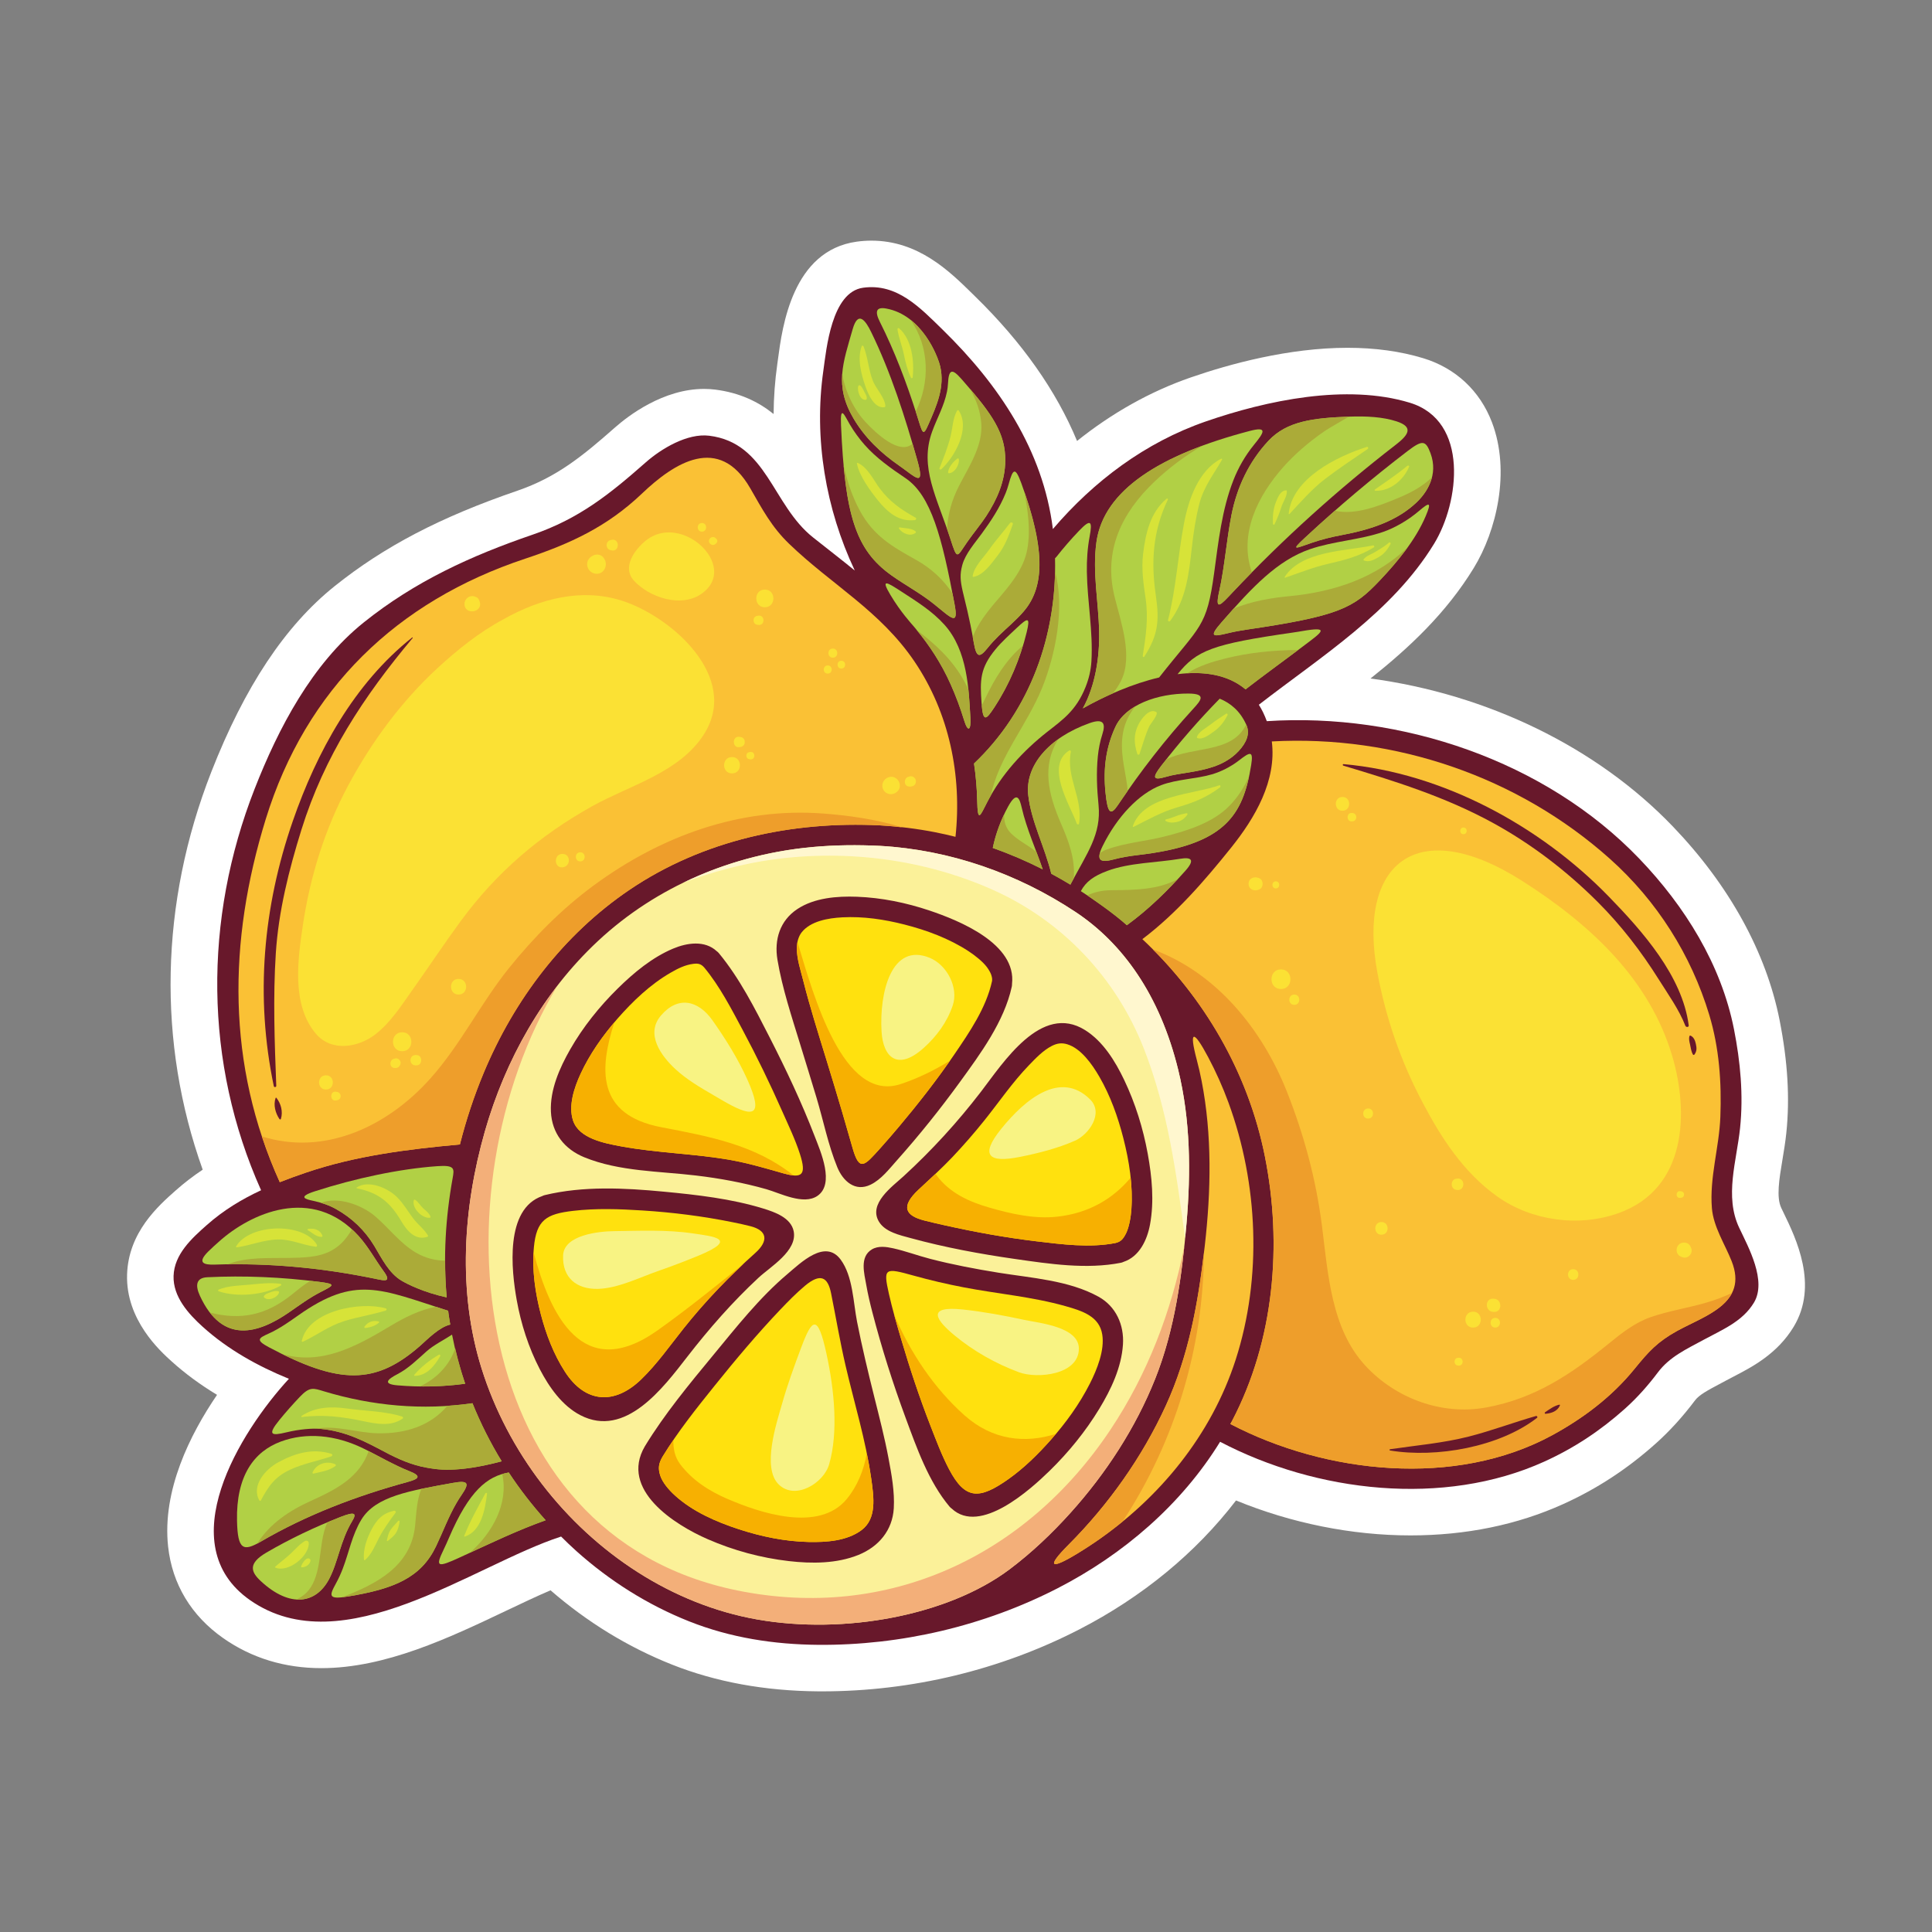 <svg id="Fruit" height="512" viewBox="0 0 992.13 992.13" width="512" xmlns="http://www.w3.org/2000/svg"><rect x="0" y="0" width="992.13" height="992.13" fill="#808080" stroke="none"/><g><path d="m88.171 699.135c6.885 6.213 14.666 11.943 23.284 17.154-13.818 20.271-28.265 49.084-25.126 77.912 2.101 19.301 11.924 35.586 28.408 47.102 14.564 10.172 31.48 15.328 50.279 15.33h.008c32.928 0 65.797-15.635 94.795-29.428 8.031-3.82 15.793-7.512 22.899-10.545 18.86 16.375 39.833 29.205 62.388 38.156 22.42 8.898 47.633 13.518 74.938 13.727l2.177.008c45.88 0 91.473-10.969 131.849-31.725 32.494-16.705 60.033-39.396 80.667-66.303 28.353 11.65 59.475 17.945 89.565 17.945 28.449 0 54.847-5.414 78.459-16.094 17.447-7.889 33.084-18.145 47.803-31.35 6.971-6.256 13.664-13.633 19.895-21.926 2.105-2.803 6.594-5.191 12.274-8.213l3.351-1.795c1.4-.76 2.818-1.492 4.23-2.227 9.441-4.902 22.372-11.613 30.789-25.543 12.871-21.289 1.164-45.434-5.126-58.408l-1.259-2.613c-2.602-5.492-1.053-14.781.588-24.617.743-4.463 1.512-9.074 2.016-13.896 1.854-17.752.73-36.662-3.435-57.803-6.876-34.886-25.823-69.301-54.788-99.52-39.126-40.816-95.354-67.978-155.316-76.033 19.975-15.9 38.915-33.634 53.07-56.813 11.58-18.961 18.949-49.424 9.311-74.735-6.166-16.196-18.695-27.89-35.279-32.927-11.688-3.553-24.762-5.353-38.859-5.353-30.278 0-60.602 8.31-80.707 15.281-20.598 7.14-40.274 18.184-58.225 32.565-10.664-25.745-28.115-50.541-52.191-74.083l-1.699-1.668c-11.654-11.445-27.615-27.121-51.707-27.121-2.479 0-5.006.173-7.502.517-33.074 4.537-38.27 43.667-40.489 60.375l-.352 2.588c-1.197 8.407-1.823 16.947-1.888 25.547-7.637-6.169-17.324-10.965-30.137-12.549-1.818-.225-3.69-.34-5.564-.34-21.02 0-38.996 13.848-45.744 19.8-16.631 14.658-29.959 25.566-50.115 32.475-39.512 13.541-68.46 28.657-93.861 49.017-25.475 20.421-46.193 51.629-63.338 95.412-26.354 67.293-27.762 139.003-4.414 204.236-4.887 3.254-9.439 6.756-13.711 10.533-9.146 8.086-24.453 21.621-25.121 43.326-.723 23.305 17.066 39.352 22.91 44.622z" fill="#fff"/><g><path d="m893.134 630.525c-7.66-16.17-1.332-34.297.435-51.217 1.769-16.949.167-34.055-3.114-50.707-6.584-33.409-25.311-63.316-48.598-87.609-48.309-50.397-122.428-75.157-191.324-70.656-1.148-3.146-2.512-5.953-4.084-8.428 32.066-24.875 68.466-47.437 90.023-82.736 12.941-21.195 18.135-63.05-12.529-72.365-32.473-9.865-73.523-1.202-104.802 9.643-30.978 10.739-57.372 30.54-78.462 55.233-5.039-40.483-27.787-74.188-56.474-102.239-11.758-11.496-23.54-24.081-40.966-21.688-16.27 2.231-18.856 31.53-20.442 42.671-4.949 34.728 1.196 70.825 16.144 102.539-7.004-5.698-14.227-11.274-21.453-17.013-21.033-16.703-23.549-48.519-53.289-52.195-11.301-1.396-24.697 6.718-32.588 13.674-18.574 16.372-34.228 28.948-58.164 37.153-31.628 10.838-60.357 23.972-86.666 45.06-26.596 21.318-43.848 54.356-56.037 85.484-26.24 67.007-25.981 140.66 3.324 206.095-9.904 4.611-19.208 10.197-27.867 17.857-7.758 6.857-16.728 15.021-17.071 26.172-.329 10.65 7.653 19.488 15.04 26.15 12.789 11.539 28.186 20.135 44.189 26.643-25.3 27.475-60.836 85.115-19.945 113.676 47.676 33.299 114.724-18.047 159.551-32.609.058-.018.104-.049.158-.068 2.567 2.559 5.178 5.07 7.877 7.486 17.076 15.289 36.603 27.627 57.916 36.088 21.197 8.412 43.582 11.867 66.311 12.043 42.436.322 85.17-9.668 122.924-29.076 33.648-17.301 63.489-42.893 83.395-75.199 49.512 25.975 114.781 33.561 166.376 10.227 15.448-6.984 29.093-16.061 41.694-27.365 6.145-5.512 11.795-11.896 16.748-18.492 6.033-8.031 14.657-11.947 23.323-16.65 9.731-5.285 20.11-9.428 25.979-19.139 6.751-11.171-2.774-28.396-7.532-38.443z" fill="#68182b"/><path d="m584.563 439.065c-4.463.519-8.763 1.22-12.813 2.31-6.777 1.827-9.166.502-5.531-6.899 7.411-15.071 18.73-27.012 30.068-31.284 8.211-3.094 17.589-3.087 26.045-5.546 4.383-1.275 9.545-3.756 13.889-7.127 5.834-4.529 7.5-5.198 6.279 2.417-4.168 25.979-13.529 40.984-57.937 46.129z" fill="#b1d045"/><path d="m555.036 457.627c2.59-4.883 6.668-7.818 13.598-10.398 11.408-4.248 25.23-4.19 37.386-6.218 5.887-.977 7.731.481 2.728 6.122-9.133 10.285-18.982 19.914-30.085 27.989-6.955-6.244-17.963-13.854-23.627-17.495z" fill="#b1d045"/><path d="m462.887 303.773c7.907 5.151 15.759 9.982 22.131 17.069 11.985 13.325 12.461 33.538 13.298 47.719.393 6.611-1.289 7.666-3.237 1.288-1.884-6.17-4.163-12.313-6.892-18.434-5.002-11.223-11.439-20.878-18.818-29.587-1.179-1.39-6.852-7.485-12.105-16.305-5.101-8.558-1.978-6.698 5.623-1.75z" fill="#b1d045"/><path d="m504.038 360.829c-.807-11.529-.809-17.735 7.203-27.421 3.275-3.958 7.109-7.372 10.834-10.894 5.817-5.498 7.097-5.823 5.152 2.172-3.303 13.561-8.781 26.596-16.576 38.526-4.379 6.705-5.89 7.902-6.613-2.383z" fill="#b1d045"/><path d="m524.696 414.83c2.445 10.735 7.6 22.098 10.764 31.595-8.287-4.192-16.846-7.876-25.646-10.976 1.56-7.543 4.226-14.594 7.801-21.135 4.597-8.409 5.999-4.228 7.081.516z" fill="#b1d045"/><path d="m539.858 448.681c-3.287-13.621-10.357-26.888-11.845-40.434-1.649-15.057 10.501-29.412 31.481-36.899 7.279-2.598 8.357.22 6.615 5.618-1.207 3.74-1.96 7.635-2.336 11.377-.846 8.421-.474 16.661.355 25.066 1.48 15.008-5.766 24.478-14.465 40.877-3.223-1.943-6.483-3.828-9.805-5.605z" fill="#b1d045"/><path d="m734.579 232.685c4.252 11.336-2.039 20.403-7.021 25.191-9.811 9.415-23.286 14.049-38.594 16.906-5.404 1.01-10.466 2.285-15.234 3.927-8.652 2.98-11.064 4.373-3.667-2.51 16.986-15.812 34.704-30.759 52.79-44.592 7.701-5.889 9.298-5.391 11.726 1.078z" fill="#b1d045"/><path d="m672.736 282.009c12.198-4.175 25.362-4.669 37.614-8.89 5.625-1.938 12.51-5.749 18.335-10.729 5.503-4.71 6.511-4.601 3.511 2.514-5.325 12.638-15.016 24.075-23.762 33.302-13.363 14.102-20.715 18.148-68.712 25.193-2.771.407-5.989.998-9.38 1.822-7.709 1.87-9.57 1.837-2.98-5.721 15.709-18.018 28.666-31.775 45.374-37.491z" fill="#b1d045"/><path d="m640.009 372.169c2.014 4.493.25 9.028-3.99 13.58-1.92 2.061-4.246 3.908-7.305 5.576-7.234 3.943-16.301 4.98-24.305 6.319-1.963.327-3.926.775-5.865 1.341-6.598 1.929-6.908.335-2.141-5.821 9.301-12.007 19.273-23.497 29.945-34.376 5.716 2.325 10.571 6.486 13.661 13.381z" fill="#b1d045"/><path d="m604.718 346.2c9.807-12.156 17.484-15.4 59.098-21.351 1.524-.218 3.084-.463 4.668-.741 14.764-2.583 10.412.44 1.925 6.845-10.261 7.749-20.708 15.261-30.792 23.053-9.138-7.673-21.587-9.48-34.899-7.806z" fill="#b1d045"/><path d="m612.622 364.13c-14.102 15.419-26.928 31.924-38.535 49.272-3.75 5.603-5.283 4.394-6.372-6.227-1.32-12.854.333-23.589 5.034-33.841 5.232-11.418 21.68-17.241 37.487-17.178 9.54.039 6.509 3.469 2.386 7.974z" fill="#b1d045"/><path d="m693.108 213.944c8.627-.304 16.99.136 24.029 2.425 9.09 2.96 6.004 7.104-.407 12.052-29.403 22.711-57.78 48.25-83.606 75.617-6.145 6.513-9.458 10.482-7.019-.45 2.829-12.686 3.724-26.212 6.284-39.134 2.842-14.341 9.006-27.436 19.027-38.134 9.439-10.08 23.059-11.713 41.692-12.376z" fill="#b1d045"/><path d="m643.89 228.5c-4.373 5.381-7.945 11.523-10.548 18.202-5.896 15.141-7.66 31.479-9.843 47.48-3.85 28.258-6.967 26.631-28.26 53.723-13.636 3.182-27.524 9.283-39.191 15.884 6.512-11.84 8.662-26.531 8.387-39.498-.328-15.406-3.541-30.511-1.387-45.938 3.713-26.588 32.535-44.924 78.672-57.037 9.609-2.524 7.287.889 2.17 7.184z" fill="#b1d045"/><path d="m559.558 275.513c-1.109 5.914-1.521 12.052-1.426 18.156.236 15.384 3.242 30.499 2.34 45.934-.275 4.718-1.371 9.096-3.02 13.228-4.777 11.99-11.607 16.676-19.639 22.979-12.531 9.836-23.531 21.927-30.768 35.943-3.779 7.314-4.967 11.171-5.246-.884-.15-6.327-.691-12.587-1.621-18.789 28.956-27.475 42.575-66.044 41.604-105.385.254-.22.502-.467.737-.766 3.71-4.71 7.577-9.149 11.581-13.343 6.146-6.44 6.93-4.916 5.458 2.927z" fill="#b1d045"/><path d="m525.669 314.004c-3.834 4.486-8.574 8.35-12.695 12.387-1.896 1.857-3.904 4.003-5.797 6.35-4.07 5.043-5.736 5.288-7.125-2.765-4.641-26.895-8.557-30.077-5.883-39.852 1.596-5.807 6.448-11.253 9.947-16.057 4.836-6.631 9.246-13.255 12.332-20.888.582-1.44 1.088-2.956 1.516-4.529 2.229-8.187 3.426-8.845 6.459-.625 13.443 36.506 11.123 54.444 1.246 65.979z" fill="#b1d045"/><path d="m516.229 236.501c-.074 10.599-4.133 19.86-9.812 28.559-2.646 4.052-6.362 8.47-9.635 13.161-5.519 7.902-5.083 9.774-8.714-1.448-6.988-21.61-16.02-36.748-9.418-55.063 2.549-7.065 6.152-13.16 7.647-20.604.278-1.38.448-2.785.521-4.204.375-7.438 2.188-7.584 6.545-2.672.455.512.907 1.024 1.359 1.537 15.211 17.301 21.602 26.942 21.507 40.734z" fill="#b1d045"/><path d="m482.814 188.152c2.458 10.593-1.831 20.163-5.961 29.62-3.001 6.882-3.007 4.791-6.216-5.231-5.209-16.271-11.258-32.282-18.809-47.265-2.67-5.303-1.955-7.793 3.293-6.829 18.11 3.323 26.368 23.999 27.693 29.705z" fill="#b1d045"/><path d="m437.864 169.051c2.81-9.865 6.676-4.338 9.488 1.424 10.148 20.79 17.373 43.49 23.729 65.973 4.104 14.507-1.102 8.38-9.392 2.633-9.402-6.521-17.583-14.321-23.407-24.225-9.945-16.906-5.326-28.586-.418-45.805z" fill="#b1d045"/><path d="m436.381 217.927c2.246 3.797 4.834 7.347 7.644 10.534 5.949 6.751 13.547 12.08 20.961 17.075 13.178 8.868 18.773 30.418 25.203 64.754 2.139 11.4-1.459 7.264-10.619-.115-6.805-5.483-14.63-9.632-21.749-14.685-18.55-13.168-23.92-31.09-25.938-77.187-.476-10.881 1.837-4.879 4.498-.376z" fill="#b1d045"/><path d="m136.462 420.649c20.646-66.867 67.399-111.908 133.236-133.749 23.266-7.72 42.107-16.427 59.977-33.457 16.531-15.756 39.53-30.671 55.613-2.682 6.184 10.76 10.962 19.856 19.996 28.546 21.951 21.121 46.631 34.3 64.277 60.322 17.951 26.473 24.48 58.67 21.106 90.098-3.482-.866-6.983-1.678-10.521-2.366-9.291-1.806-18.71-2.976-28.159-3.511-45.206-2.271-90.983 7.51-128.783 33.133-33.912 22.984-59.171 56.419-74.849 94.046-4.892 11.738-8.995 24.053-12.179 36.674-26.855 2.459-53.662 5.793-79.294 14.539-4.515 1.541-8.915 3.131-13.212 4.832-27.298-60.281-26.628-123.536-7.208-186.425z" fill="#fac135"/><path d="m138.069 684.777c5.609-2.521 10.949-6.379 15.131-9.326 29.316-20.668 42.026-13.551 76.955-2.328.049.396.082.797.134 1.195.261 1.967.599 3.92.924 5.875-5.665 1.305-11.821 7.697-15.325 10.787-23.191 20.453-41.859 19.988-77.857.838-6.946-3.695-5.247-4.668.038-7.041z" fill="#b1d045"/><path d="m206.241 657.682c-6.555-3.861-10.209-11.516-13.995-17.797-4.89-8.115-11.505-14.426-19.749-19.041-3.365-1.883-7.402-3.307-11.76-4.211-3.801-.795-8.172-1.926.961-4.875 20.563-6.648 43.517-11.541 62.867-12.902 9.041-.639 8.778 1.203 7.877 6.186-3.661 20.287-4.875 41.033-3.046 61.207-12.208-2.669-20.433-6.964-23.155-8.567z" fill="#b1d045"/><path d="m204.17 705.617c5.501-2.848 10.2-7.514 14.777-11.578 3.933-3.49 8.863-5.824 13.19-8.678 1.666 8.553 3.924 16.975 6.739 25.213-11.386 1.584-23.075 1.834-34.746.834-7.824-.67-5.113-3.125.04-5.791z" fill="#b1d045"/><path d="m112.415 637.629c15.889-14.328 47.872-29.393 71.811-2.828 4.984 5.531 8.543 12.211 12.734 17.934 4.188 5.713.725 4.996-3.525 4.105-27.33-5.729-55.472-8.432-83.146-7.434-5.89.213-9.075-1.02-3.37-6.705 1.848-1.846 3.796-3.541 5.496-5.072z" fill="#b1d045"/><path d="m106.456 655.893c19.055-.924 38.309-.072 57.392 2.365 9.202 1.174 7.493 1.811.679 5.303-5.676 2.908-10.875 6.779-16.104 10.383-15.647 10.779-34.082 16.748-45.751-8.492-2.546-5.514-1.909-9.278 3.784-9.559z" fill="#b1d045"/><path d="m166.425 714.496c24.648 7.445 50.674 9.861 76.199 6.092 4.172 10.33 9.197 20.316 15.016 29.83-23.714 6.295-33.824 4.084-38.588 3.254-7.549-1.309-14.614-4.426-21.332-7.998-10.849-5.771-20.461-10.732-32.928-11.891-4.365-.406-11.003.143-17.741 1.766-7.777 1.873-9.854 1.396-3.603-6.303 3.352-4.127 6.873-8.066 10.396-11.801 5.221-5.529 7.036-4.625 12.581-2.949z" fill="#b1d045"/><path d="m144.241 740.264c13.016-4.818 27.916-3.455 42.209 3.473 7.438 3.605 15.504 8.475 23.881 11.787 6.73 2.666 4.249 4.066-1.134 5.539-26.234 7.174-51.747 16.869-75.19 30.539-9.089 5.299-11.963 4.357-12.293-10.621-.511-23.079 8.719-35.604 22.527-40.717z" fill="#b1d045"/><path d="m136.788 797.299c12.186-7.125 24.933-13.15 38.052-18.289 7.399-2.902 8.491-1.992 6.019 2.111-6.115 10.154-7.207 20.979-11.896 29.83-6.672 12.584-20.008 14.932-35.035.992-5.056-4.687-6.74-9.029 2.86-14.644z" fill="#b1d045"/><path d="m172.433 813.293c1.465-2.648 2.643-5.314 3.512-7.568 3.313-8.578 4.771-17.369 9.621-25.359 7.313-12.037 24.781-14.832 47.035-18.857 8.021-1.453 8.59.133 4.391 6.244-.963 1.404-1.846 2.811-2.64 4.18-4.089 7.053-6.928 14.807-10.444 22.146-7.678 16.004-21.293 21.848-45.322 25.77-9.911 1.612-9.659-.216-6.153-6.556z" fill="#b1d045"/><path d="m227.809 795.781c.973-2.014 1.874-4.037 2.722-6.02 10.377-24.266 19.703-31.699 30.729-33.594 5.684 8.639 12.043 16.826 18.948 24.52-14.688 5.219-29.161 12.213-43.741 18.941-12.075 5.575-12.984 5.101-8.658-3.847z" fill="#b1d045"/><path d="m561.917 792.234c-2.725 1.848-5.49 3.627-8.299 5.342-14.361 8.783-16.441 7.25-4.907-4.318 20.544-20.605 37.839-44.971 49.972-71.441 11.985-26.145 16.771-53.711 20-82.111 3.193-28.09 3.809-56.697-1.613-84.561-.718-3.691-1.557-7.342-2.514-10.947-4.063-15.33-1.729-15.668 5.91-1.248 3.974 7.506 7.463 15.291 10.408 23.324 15.227 41.537 17.307 89.652 3.689 131.918-12.479 38.74-39.166 71.343-72.646 94.042z" fill="#fac135"/><path d="m861.284 683.439c-10.2 5.639-14.639 10.564-22.021 19.643-11.527 14.182-26.225 25.254-42.184 33.941-49.55 26.979-116.234 19.873-165.266-5.76.273-.51.57-1.004.84-1.516 21.654-41.309 25.961-90.469 16.91-135.863-8.638-43.324-31.416-82.059-62.934-111.611 17.463-13.227 31.764-29.772 45.476-46.843 12.438-15.484 23.538-34.52 20.999-54.688 63.202-3.445 126.496 18.077 173.773 60.421 24.018 21.514 41.566 49.188 50.869 79.995 5.133 17 6.378 34.775 5.699 52.426-.602 15.639-5.635 31.16-4.34 46.859.787 9.568 6.693 18.494 10.139 27.184 8.619 21.728-13.729 27.945-27.96 35.812z" fill="#fac135"/><path d="m442.377 785.785c-7.495 5.584-18.14 6.262-27.22 6.055-12.111-.273-24.141-2.76-35.635-6.504-11.656-3.799-23.821-9.076-32.982-17.432-3.229-2.941-6.381-6.693-7.496-10.176-1.181-3.688-.84-6.211 1.184-9.674 7.822-12.832 17.318-24.727 26.719-36.42 10.764-13.389 21.852-26.588 33.688-39.047 4.21-4.434 8.242-8.518 12.631-12.221 8.156-6.873 11.858-4.463 13.512 3.756 2.483 12.336 4.555 24.711 7.401 36.979 4.466 19.244 10.378 38.342 13.181 57.934 1.424 9.957 2.967 20.83-4.983 26.75z" fill="#ffe10e"/><path d="m290.165 704.498c-5.854-9.047-9.738-19.254-12.451-29.641-2.9-11.107-4.619-22.842-3.551-34.332 1.317-14.15 6.484-17.111 20.064-18.713 11.827-1.395 23.979-.955 35.741-.203 15.507.984 31.005 2.936 46.236 6.029 3.096.631 6.214 1.275 9.284 2.076 8.41 2.18 9.439 7.42 2.273 13.811-13.275 11.836-25.551 24.65-36.637 38.561-7.094 8.904-13.67 18.352-21.887 26.289-13.628 13.166-28.629 12.258-39.072-3.877z" fill="#ffe10e"/><path d="m298.185 551.357c4.771-10.289 11.429-19.723 18.885-28.227 7.887-8.992 16.834-17.557 27.236-23.588 3.637-2.107 7.483-4.058 11.719-4.586 2.467-.311 3.951-.015 5.652 1.921 7.95 9.615 13.904 21.181 19.748 32.134 7.243 13.568 13.976 27.426 20.195 41.496 3.121 7.059 6.719 14.482 9.156 22.059 3.525 10.971 1.108 12.691-8.518 9.969-8.987-2.543-17.855-5.207-27.143-6.85-18.524-3.281-37.455-3.574-55.939-6.959-8.961-1.641-21.844-4.102-24.895-13.277-2.52-7.586.551-16.859 3.904-24.092z" fill="#ffe10e"/><path d="m528.31 547.104c3.469-3.596 7.314-7.68 11.812-9.984 2.776-1.422 5.177-1.703 7.958-.852 6.971 2.129 12.6 9.994 16.46 16.65 5.685 9.811 9.53 20.625 12.333 31.582 3.021 11.814 4.962 24.189 4.133 36.414-.275 4.061-1.172 9.18-2.672 12.271-1.623 3.346-2.99 4.539-5.518 5.123-13.164 2.6-27.594.688-40.768-.893-15.697-1.883-31.313-4.719-46.742-8.152-3.52-.783-7.041-1.592-10.54-2.479-9.821-2.484-12.493-7.084-3.034-15.914 5.85-5.465 11.795-10.822 17.322-16.648 5.744-6.059 11.223-12.361 16.445-18.873 7.557-9.427 14.402-19.533 22.811-28.245z" fill="#ffe10e"/><path d="m559.634 710.598c-5.334 10.482-12.305 20.125-20.109 28.9-6.469 7.271-13.578 14.309-21.573 19.986-14.868 10.537-22.228 10.922-30.587-5.008-3.75-7.146-6.654-14.92-9.457-22.094-5.783-14.797-10.77-29.918-15.268-45.154-2.221-7.52-4.437-15.092-6.152-22.76-3.005-13.418-2.223-13.563 12.789-9.381 8.447 2.35 16.992 4.338 25.612 5.996 17.345 3.332 35.198 4.822 52.228 9.641 8.948 2.529 17.462 5.313 18.926 14.637 1.259 8.008-2.62 17.789-6.409 25.237z" fill="#ffe10e"/><path d="m605.069 549.504c-9.51-38.949-28.904-65.363-52.738-81.165-29.732-19.716-64.457-31.924-100.344-33.956-11.546-.58-23.109-.467-34.625.578-40.958 3.721-80.127 20.119-110.289 48.266-28.209 26.325-47.571 60.938-58.105 97.872-11.214 39.32-13.995 82.275-1.664 121.635 13.379 42.705 42.508 80.58 80.228 104.633 18.665 11.904 39.403 20.385 61.233 24.25 44.953 7.953 98.166-2.096 129.59-25.668 11.465-8.602 21.945-18.598 31.398-29.1 18.127-20.135 33.395-43.543 43.451-68.756 10.112-25.354 13.788-52.998 16.115-80.045 2.252-26.183 2.012-52.896-4.25-78.544zm-195.581-82.699c8.744-5.77 20.366-6.679 30.54-6.304 12.685.465 25.398 3.075 37.409 7.125 15.347 5.177 44.663 17.093 42.254 37.708.011.438-.019.895-.124 1.375-3.904 17.891-16.063 34.381-26.614 48.91-10.146 13.971-20.997 27.506-32.491 40.391-3.945 4.42-7.948 9.695-13.381 12.34-7.941 3.867-14.181-1.809-17.117-8.963-4.658-11.348-7.137-23.953-10.67-35.711-2.736-9.098-5.55-18.172-8.337-27.256-4.375-14.264-9.231-28.793-11.712-43.537-1.74-10.342 1.242-20.137 10.243-26.078zm-116.678 72.08c6.552-11.467 15.016-22.01 24.414-31.26 8.257-8.127 17.659-15.958 28.428-20.487 7.168-3.013 16.27-4.367 22.379 1.302.379.263.747.574 1.092.992 10.719 12.961 18.553 28.498 26.163 43.396 8.421 16.484 16.378 33.32 23.048 50.598 3.012 7.797 10.523 24.621 1.35 30.748-7.184 4.797-19.086-1.482-26.109-3.482-11.811-3.359-23.914-5.58-36.102-7.031-18.98-2.266-39.423-2.037-57.371-9.35-10.183-4.148-16.662-12.283-17.193-23.426-.534-11.205 4.471-22.494 9.901-32zm5.211 187.84c-9.398-4.883-16.059-14.441-20.818-23.605-5.764-11.092-9.66-23.248-11.861-35.535-2.73-15.27-6.17-46.707 13.137-53.385.379-.195.789-.363 1.261-.477 19.757-4.775 40.954-3.691 61.015-1.785 17.045 1.617 34.828 3.625 51.258 8.689 5.916 1.826 14.187 4.734 15.563 11.639 2.006 10.072-11.947 18.203-18.052 23.881-13.403 12.467-25.341 26.098-36.55 40.541-12.389 15.962-31.799 42.07-54.953 30.037zm160.959 47.836c-.669 11.346-7.804 19.729-18.113 23.912-11.155 4.525-23.974 4.547-35.761 3.188-14.351-1.656-28.33-5.445-41.574-11.205-17.098-7.434-45.434-25.398-32.398-47.715 10.123-16.611 22.779-31.895 35.139-46.863 11.771-14.26 23.749-29.486 37.928-41.477 6.98-5.902 19.543-18.381 27.521-7.535 6.295 8.555 6.434 21.9 8.4 31.889 2.549 12.941 5.637 25.762 8.831 38.557 2.608 10.441 5.315 20.873 7.304 31.455 1.568 8.331 3.225 17.28 2.723 25.794zm117.687-84.131c-.764 11.799-6.117 23.088-12.169 33.047-7.039 11.588-15.759 22.316-25.455 31.781-9.756 9.529-35.71 33.141-50.309 19.445-.378-.262-.753-.57-1.101-.986-10.834-12.908-16.854-30.16-22.622-45.748-6.542-17.678-12.257-35.727-17.001-53.971-1.22-4.693-2.334-9.393-3.168-14.17-1.023-5.881-3.5-14.381 2.872-18.221 3.256-1.961 7.38-1.369 10.882-.594 6.438 1.426 12.721 3.797 19.115 5.449 11.506 2.971 23.177 5.178 34.904 7.078 16.816 2.723 36.301 3.922 51.504 12.35 8.982 4.981 13.196 14.506 12.548 24.54zm13.887-61.563c-1.467 7.932-5.484 16.457-13.582 19.127-.404.199-.842.369-1.355.471-17.653 3.486-36.682.588-54.268-1.932-18.045-2.588-36.15-5.932-53.746-10.748-5.594-1.533-13.029-3.119-16.23-8.41-5.596-9.258 6.87-18.066 12.555-23.277 14.527-13.313 27.747-27.76 39.747-43.377 11.529-15.002 31.038-45.813 53.518-31.756 9.272 5.799 15.499 15.971 20.101 25.613 5.725 11.994 9.725 24.854 12.102 37.92 2.162 11.906 3.376 24.377 1.158 36.369z" fill="#fbf199"/><path d="m411.718 478.723c4.559-5.687 13.436-7.257 20.846-7.649 10.741-.565 21.514 1.043 31.898 3.698 11.457 2.931 22.828 7.14 32.786 13.611 3.427 2.228 7.469 5.459 9.563 8.271 1.096 1.47 1.883 2.982 2.195 3.894.574 1.664.544 2.617.406 3.363-2.98 13.654-11.559 26.166-19.309 37.535-8.752 12.838-18.348 25.094-28.346 36.984-3.238 3.854-6.521 7.672-9.893 11.414-7.889 8.748-10.495 12.045-13.996-.127-1.766-6.123-3.505-12.252-5.305-18.367-2.687-9.129-5.453-18.232-8.25-27.33-4.129-13.416-8.383-26.811-11.824-40.428-1.346-5.318-3.266-10.98-3.303-16.505-.021-3.242.905-6.336 2.532-8.364z" fill="#ffe10e"/><path d="m233.759 692.385c-2.783 8.602-9.758 15.768-18.092 19.551 7.808.111 15.578-.301 23.21-1.361-2.038-5.968-3.676-12.054-5.118-18.19z" fill="#abab38"/><path d="m232.601 761.508c-5.755 1.041-11.17 2.006-16.193 3.063-2.316 5.479-2.555 11.834-3.219 18.736-2.021 21.01-19.982 30.219-37.729 36.965.909-.094 1.937-.23 3.126-.424 24.029-3.922 37.645-9.766 45.322-25.77 3.517-7.34 6.355-15.094 10.444-22.146.794-1.369 1.677-2.775 2.64-4.18 4.198-6.111 3.629-7.697-4.391-6.244z" fill="#abab38"/><path d="m210.331 755.523c-7.316-2.895-14.373-6.934-21.004-10.324-4.801 13.289-15.824 19.281-29.585 25.5-11.182 5.059-21.212 11.725-27.655 21.967.61-.322 1.242-.67 1.92-1.064 23.443-13.67 48.956-23.365 75.19-30.539 5.383-1.473 7.865-2.874 1.134-5.54z" fill="#abab38"/><path d="m632.39 264.455c-2.561 12.922-3.455 26.448-6.284 39.134-2.439 10.933.874 6.963 7.019.45 3.211-3.402 6.461-6.773 9.746-10.118-6.803-19.666 2.887-39.188 16.297-54.271 5.305-5.967 12.56-12.403 20.59-17.94 1.053-.66 2.053-1.384 3.135-2.01 2.754-1.59 5.729-3.408 8.816-5.154.406-.208.814-.391 1.224-.593-18.542.667-32.106 2.32-41.515 12.368-10.022 10.698-16.187 23.793-19.028 38.134z" fill="#abab38"/><path d="m457.82 295.49c7.119 5.052 14.944 9.201 21.749 14.685 9.16 7.379 12.758 11.515 10.619.115-.354-1.886-.703-3.719-1.053-5.527-4.592-7.07-11.027-12.965-18.613-17.194-12.338-6.878-21.887-12.303-28.943-25.273-3.971-7.298-6.615-15.329-8.377-23.55 2.827 31.337 9.111 45.735 24.618 56.744z" fill="#abab38"/><path d="m116.871 649.279c25.546-.385 51.396 2.285 76.563 7.561 4.25.891 7.714 1.607 3.525-4.105-4.191-5.723-7.75-12.402-12.734-17.934-1.144-1.268-2.31-2.414-3.488-3.498-2.623 4.314-5.426 8.113-10.6 10.936-6.516 3.557-14.734 3.598-21.953 3.738-10.338.207-21.548-.639-31.313 3.302z" fill="#abab38"/><path d="m229.772 721.902c-8.646 10.168-21.256 14.434-35.906 14.123-10.558-.223-21.293-4.289-31.594-2.328.873.016 1.769.018 2.52.086 12.467 1.158 22.079 6.119 32.928 11.891 6.718 3.572 13.783 6.689 21.332 7.998 4.764.83 14.874 3.041 38.588-3.254-5.818-9.514-10.844-19.5-15.016-29.83-4.271.633-8.561 1.027-12.852 1.314z" fill="#abab38"/><path d="m564.435 324.292c.275 12.967-1.875 27.658-8.387 39.498 4.834-2.736 10.061-5.369 15.48-7.759 1.553-1.971 2.954-4.042 4.079-6.261 6.456-12.741-.132-30.645-3.239-43.282-5.834-23.705 3.548-43.04 20.553-59.222 7.062-6.72 15.527-13.195 24.611-18.42-31.92 11.792-51.471 27.931-54.484 49.509-2.154 15.426 1.058 30.53 1.387 45.937z" fill="#abab38"/><path d="m257.911 756.957c3.346 15.041-4.963 30.195-16.664 40.455 12.967-6.021 25.88-12.076 38.96-16.725-6.905-7.693-13.265-15.881-18.948-24.52-1.134.196-2.246.468-3.348.79z" fill="#abab38"/><path d="m582.981 362.734c-4.602 2.711-8.238 6.245-10.232 10.602-4.701 10.252-6.354 20.987-5.034 33.841 1.089 10.62 2.622 11.829 6.372 6.227 1.576-2.355 3.232-4.655 4.854-6.978.051-1.02.023-2.032-.113-3.016-1.318-9.46-3.873-17.727-2.084-27.357.946-5.11 3.208-9.477 6.237-13.319z" fill="#abab38"/><path d="m528.014 408.248c1.487 13.545 8.558 26.813 11.845 40.434 3.321 1.777 6.582 3.662 9.807 5.605.588-1.108 1.148-2.114 1.72-3.165.843-10.123-2.546-19.004-6.565-28.267-6.66-15.353-9.826-29.552-1.446-43.225-10.81 7.756-16.523 18.006-15.361 28.618z" fill="#abab38"/><path d="m230.155 673.123c-2.201-.707-4.313-1.396-6.348-2.068-8.141 1.551-16.049 5.486-23.113 9.738-18.242 10.975-35.701 20.311-55.762 14.563 31.572 15.572 49.297 14.727 70.955-4.375 3.504-3.09 9.66-9.482 15.325-10.787-.325-1.955-.663-3.908-.924-5.875-.051-.399-.084-.799-.133-1.196z" fill="#abab38"/><path d="m510.651 363.213c6.461-9.885 11.24-20.557 14.598-31.631-8.504 7.032-14.534 17.104-19.203 26.88-.432.905-1.131 2.287-1.885 3.91.77 8.582 2.346 7.185 6.49.841z" fill="#abab38"/><path d="m519.372 428.149c-2.947-2.816-3.799-6.278-3.743-9.877-2.573 5.408-4.564 11.126-5.815 17.177 8.801 3.1 17.359 6.784 25.646 10.976-.93-2.789-2.037-5.751-3.19-8.802-.411-.356-.798-.716-1.259-1.063-3.944-2.977-7.971-4.908-11.639-8.411z" fill="#abab38"/><path d="m174.84 779.01c-2.271.889-4.513 1.842-6.761 2.785-1.248 2.879-2.146 6.123-2.74 10.039-1.809 11.953-2.051 24.832-13.253 29.535 7.163.551 13.093-3.283 16.876-10.418 4.689-8.852 5.781-19.676 11.896-29.83 2.473-4.103 1.381-5.014-6.018-2.111z" fill="#abab38"/><path d="m571.751 441.375c4.05-1.09 8.35-1.792 12.813-2.31 40.941-4.743 52.078-17.891 56.836-40.271-2.48 5.381-5.546 10.369-9.984 14.935-8.563 8.808-21.506 12.776-33.047 15.744-9.977 2.567-20.397 3.24-30.092 6.799-1.296.475-2.426 1.114-3.455 1.849-1.052 4.095 1.493 4.719 6.929 3.254z" fill="#abab38"/><path d="m604.771 451.439c-9.91 5.554-22.801 5.618-34.213 5.702-4.587.035-8.608 1.004-12.238 2.649 5.985 4.013 14.551 10.13 20.343 15.33 9.525-6.927 18.09-15.033 26.108-23.681z" fill="#abab38"/><path d="m630.343 325.221c3.391-.825 6.609-1.415 9.38-1.822 47.997-7.045 55.349-11.091 68.712-25.193 4.818-5.083 9.9-10.857 14.402-17.112-16.096 15.419-37.063 22.81-61.031 25.091-8.324.792-19.088 2.448-28.316 6.383-2.005 2.234-4.039 4.54-6.127 6.934-6.591 7.556-4.729 7.589 2.98 5.719z" fill="#abab38"/><path d="m470.651 323.44c6.828 8.293 12.834 17.424 17.535 27.975 2.729 6.121 5.008 12.264 6.892 18.434 1.948 6.378 3.63 5.324 3.237-1.288-.257-4.369-.483-9.31-1.02-14.446-.773-1.656-1.545-3.215-2.273-4.53-6.057-10.948-14.843-18.923-24.371-26.145z" fill="#abab38"/><path d="m148.423 673.943c5.229-3.604 10.428-7.475 16.104-10.383 6.814-3.492 8.523-4.129-.679-5.303-1.51-.193-3.028-.311-4.54-.484-3.229 1.947-6.223 4.404-9.076 6.727-13.561 11.027-26.672 13.572-42.438 9.537 11.521 14.895 27.11 9.219 40.629-.094z" fill="#abab38"/><path d="m673.729 278.709c4.769-1.642 9.83-2.917 15.234-3.927 15.308-2.857 28.783-7.491 38.594-16.906 2.98-2.865 6.414-7.271 7.793-12.77-4.797 4.729-11.08 8.055-17.789 10.808-9.616 3.945-21.521 8.709-32.056 6.368-5.202 4.566-10.364 9.188-15.443 13.917-7.397 6.884-4.985 5.491 3.667 2.51z" fill="#abab38"/><path d="m609.681 345.739c11.42-.667 21.943 1.557 29.936 8.267 8.84-6.829 17.948-13.463 26.975-20.21-12.607.078-25.07 1.282-37.39 4.349-6.162 1.534-13.656 3.776-19.521 7.594z" fill="#abab38"/><path d="m501.8 410.869c.279 12.056 1.467 8.199 5.246.884.555-1.076 1.172-2.119 1.771-3.172 4.151-20.055 18.546-36.075 26.384-55.459 6.721-16.612 11.756-41.051 6.594-59.544-.693 36.924-14.35 72.633-41.615 98.503.928 6.201 1.469 12.461 1.62 18.788z" fill="#abab38"/><path d="m488.069 276.772c3.631 11.223 3.195 9.351 8.714 1.448 3.272-4.69 6.989-9.108 9.635-13.161 5.679-8.699 9.737-17.959 9.812-28.559.086-12.683-5.404-21.929-18.1-36.776 3.041 5.401 5.301 11.056 5.801 17.831.84 11.418-6.502 22.296-11.475 32.009-3.623 7.071-5.758 14.557-6.111 22.102.582 1.668 1.16 3.359 1.724 5.106z" fill="#abab38"/><path d="m511.215 309.196c-4.614 5.428-9.181 11.401-11.692 17.848.176.965.35 1.901.529 2.934 1.389 8.053 3.055 7.808 7.125 2.765 1.893-2.347 3.9-4.493 5.797-6.35 4.121-4.038 8.861-7.901 12.695-12.387 9.473-11.062 11.955-28.063.285-61.63 1.869 9.754 3.361 19.469 1.609 29.55-1.865 10.725-9.558 19.284-16.348 27.27z" fill="#abab38"/><path d="m438.282 214.856c5.824 9.904 14.005 17.704 23.407 24.225 8.29 5.747 13.495 11.875 9.392-2.633-.809-2.861-1.633-5.727-2.475-8.59-6.693 6.065-18.832-5.474-23.967-10.958-6.178-6.597-10.615-15.719-12.121-24.984-.556 7.237.754 14.426 5.764 22.94z" fill="#abab38"/><path d="m467.721 164.362c9.493 13.813 10.03 31.784 2.518 46.993.13.396.271.79.399 1.187 3.209 10.021 3.215 12.113 6.216 5.231 4.13-9.458 8.419-19.027 5.961-29.62-.965-4.157-5.636-16.242-15.094-23.791z" fill="#abab38"/><path d="m172.497 620.844c8.244 4.615 14.859 10.926 19.749 19.041 3.786 6.281 7.44 13.936 13.995 17.797 2.722 1.604 10.947 5.898 23.155 8.566-.565-6.246-.809-12.551-.809-18.877-5.065-.035-10.114-1.264-15.005-4.111-7.971-4.639-13.944-12.682-20.893-18.633-6.807-5.826-18.967-10.357-27.896-6.949 2.8.838 5.415 1.886 7.704 3.166z" fill="#abab38"/><path d="m598.544 398.985c1.939-.566 3.902-1.014 5.865-1.341 8.004-1.339 17.07-2.375 24.305-6.319 3.059-1.668 5.385-3.515 7.305-5.576 4.24-4.552 6.004-9.087 3.99-13.58-.015-.033-.031-.06-.048-.092-7.38 14.884-26.567 10.945-40.943 17.809-.866 1.097-1.759 2.174-2.614 3.279-4.768 6.156-4.458 7.75 2.14 5.82z" fill="#abab38"/><path d="m600.933 318.847c8.254-11.167 9.614-24.33 11.117-37.743.842-7.506 1.946-14.925 3.802-22.248 2.259-8.915 7.28-15.094 11.708-22.813.18-.313-.17-.628-.473-.474-11.68 5.992-16.752 21.041-19.054 33.103-3.157 16.538-4.025 33.329-8.214 49.706-.18.707.717 1.003 1.114.469z" fill="#d7e338"/><path d="m662.19 263.951c5.901-6.275 11.319-12.646 18.189-17.935 7.064-5.437 14.596-10.397 21.954-15.429.53-.364.216-1.298-.454-1.084-15.164 4.83-38.317 16.137-40.111 34.272-.019.219.283.324.422.176z" fill="#d7e338"/><path d="m723.606 239.693c.225-.537-.525-.811-.88-.512-5.204 4.397-11.085 8.252-16.661 12.171-.291.204-.193.662.184.675 7.696.251 14.482-5.472 17.357-12.334z" fill="#d7e338"/><path d="m659.695 296.298c-.112.179.074.434.28.364 7.382-2.54 14.4-5.375 22.055-7.119 8.408-1.919 16.039-3.867 23.447-8.434.555-.341.185-1.149-.431-1.022-13.949 2.905-36.734 2.698-45.351 16.211z" fill="#d7e338"/><path d="m629.62 366.517c-2.682 1.783-5.367 3.458-7.888 5.471-2.183 1.747-6.124 3.67-7.091 6.442-.094.273.107.572.369.648 2.857.831 6.129-1.894 8.314-3.415 3.115-2.172 5.314-5.056 7.038-8.404.237-.452-.259-1.063-.742-.742z" fill="#d7e338"/><path d="m626.056 403.291c-13.053 4.704-38.919 4.963-44.35 21.018-.084.249.208.417.412.314 7.529-3.772 14.254-7.65 22.472-10.034 8.423-2.443 14.872-4.992 21.909-10.246.48-.359.222-1.291-.443-1.052z" fill="#d7e338"/><path d="m585.181 387.154c1.627-4.717 2.949-9.808 5.066-14.31.418-.889 5.006-6.36 3.496-7.224-3.695-2.114-7.814 3.797-9.164 6.502-2.533 5.072-2.234 9.799-.543 15.032.186.572.951.555 1.145 0z" fill="#d7e338"/><path d="m549.914 386.105c.097-.49-.411-1-.893-.689-12.409 8.026.458 27.938 3.947 37.546.181.493 1.034.629 1.144 0 2.194-12.857-6.787-23.728-4.198-36.857z" fill="#d7e338"/><path d="m499.927 296.247c5.232-.932 9.26-6.981 12.326-10.898 3.906-4.988 5.748-10.221 7.838-16.093.33-.932-.969-1.294-1.473-.622-3.438 4.591-7.277 8.75-10.568 13.471-2.814 4.042-7.78 8.736-8.57 13.695-.045.284.158.498.447.447z" fill="#d7e338"/><path d="m483.364 240.991c6.908-6.424 15.046-20.79 9.007-30.13-.204-.314-.683-.345-.88 0-2.212 3.88-2.275 8.775-3.316 13.078-1.337 5.538-3.65 11.221-5.721 16.523-.209.539.543.869.91.529z" fill="#d7e338"/><path d="m491.69 235.456c-2.012 1.469-4.822 4.626-4.812 7.257 0 .168.142.317.313.313 3.07-.068 5.567-4.388 5.216-7.158-.039-.315-.39-.653-.717-.412z" fill="#d7e338"/><path d="m469.814 267.083c.615-.076.985-.898.341-1.257-7.373-4.097-13.182-8.094-18.307-14.896-3.2-4.247-6.291-11.087-11.444-13.242-.229-.095-.401.17-.364.364 1.221 6.354 6.912 14.096 10.931 19.056 4.878 6.018 10.717 10.979 18.843 9.975z" fill="#d7e338"/><path d="m470.187 273.626c.213-.168.201-.573 0-.744-2.04-1.73-5.617-1.56-8.184-2.051-.271-.054-.529.218-.371.483 1.592 2.658 5.943 4.402 8.555 2.312z" fill="#d7e338"/><path d="m454.188 209.104c.268-.042.482-.36.471-.619-.223-4.266-4.844-8.896-6.43-12.944-2.246-5.733-2.508-12.062-4.81-17.725-.181-.442-.749-.462-.921 0-2.364 6.332-.246 14.335 1.869 20.461 1.368 3.961 4.586 11.636 9.821 10.827z" fill="#d7e338"/><path d="m444.675 205.291c.17-.033.311-.196.355-.356.299-1.043-.244-2.036-.759-2.929-.771-1.337-1.267-2.933-2.415-4.002-.377-.35-.975-.198-1.127.298-.672 2.178.975 7.548 3.946 6.989z" fill="#d7e338"/><path d="m467.823 193.982c.223.475.848.181.889-.241.807-8.217-.344-19.253-6.95-25.122-.422-.374-.952 0-.88.512.61 4.272 2.336 8.327 3.211 12.562.904 4.4 1.824 8.218 3.73 12.289z" fill="#d7e338"/><path d="m604.157 422.146c2.578-.537 4.125-1.781 5.611-3.842.268-.37-.17-.775-.538-.701-1.876.376-3.415.765-5.216 1.46-1.717.663-3.512 1.323-5.306 1.732-.368.082-.446.638-.106.811 1.836.942 3.555.958 5.555.54z" fill="#d7e338"/><path d="m586.813 336.853c-.078.485.527.786.811.342 7.109-11.066 7.833-18.44 5.912-31.496-2.561-17.396-1.488-33.088 6.172-49.087.207-.43-.283-.8-.645-.498-8.403 7-10.828 18.019-12.064 28.439-.903 7.601.168 15.088 1.277 22.596 1.524 10.324.177 19.528-1.463 29.704z" fill="#d7e338"/><path d="m654.487 269.258c1.328-2.826 2.586-5.776 3.49-8.769.803-2.653 2.975-5.504 2.854-8.297-.008-.208-.173-.403-.395-.395-2.916.115-4.238 3.633-5.182 5.942-1.473 3.606-1.738 7.444-1.566 11.303.018.393.606.625.799.216z" fill="#d7e338"/><path d="m714.075 279.312c.285-.537-.381-1.037-.827-.638-2.099 1.87-4.731 3.345-7.119 4.813-1.987 1.222-4.531 1.859-5.929 3.834-.09.128-.027.335.105.405 2.436 1.271 5.273-.284 7.434-1.483 2.983-1.653 4.762-3.963 6.336-6.931z" fill="#d7e338"/><path d="m219.531 635.115c.257-.09.405-.381.257-.631-2.092-3.463-5.342-5.744-7.742-8.977-2.723-3.666-4.891-7.486-8.149-10.738-4.706-4.699-14.581-8.994-20.701-4.998-.165.107-.163.406.06.451 11.105 2.223 17.088 7.158 22.766 16.809 2.922 4.963 7.262 10.217 13.509 8.084z" fill="#d7e338"/><path d="m220.823 625.326c.195-.029.352-.303.275-.486-.824-2.014-2.281-2.947-3.828-4.385-1.443-1.344-2.455-3.301-4.133-4.35-.244-.154-.578-.006-.651.266-1.102 4.029 4.439 9.555 8.337 8.955z" fill="#d7e338"/><path d="m121.618 640.545c7.238-1.035 13.615-3.881 21.164-4.045 6.816-.145 12.773 2.963 19.399 3.736.515.059.798-.6.567-.99-6.872-11.77-34.645-10.881-41.5.814-.16.274.101.524.37.485z" fill="#d7e338"/><path d="m165.108 635.178c.295 0 .566-.309.461-.604-1.09-3.084-4.406-4.035-7.387-3.475-.313.059-.346.518-.086.662 2.301 1.282 4.237 3.413 7.012 3.417z" fill="#d7e338"/><path d="m143.972 659.264c-5.365-.709-10.308-.094-15.649.422-5.343.514-10.999.506-16.018 2.537-.417.168-.458.734 0 .889 9.298 3.154 23.396 2.035 31.907-2.959.449-.264.199-.833-.24-.889z" fill="#d7e338"/><path d="m138.634 663.717c-1.164.439-2.571.785-3.149 1.994-.082.176-.069.354.065.498 2.047 2.211 6.965.162 7.738-2.396.094-.309-.109-.734-.447-.789-1.58-.26-2.737.136-4.207.693z" fill="#d7e338"/><path d="m198.106 671.867c-12.764-3.635-39.695 1.006-43.135 16.711-.078.354.266.596.58.447 7.242-3.428 13.223-8.074 21.041-10.549 7.072-2.238 14.417-3.258 21.514-5.498.54-.169.561-.949 0-1.111z" fill="#d7e338"/><path d="m187.151 681.297c-.258.371.164.734.52.678 2.613-.418 4.934-.973 6.951-2.803.191-.174.092-.518-.152-.578-2.938-.725-5.608.236-7.319 2.703z" fill="#d7e338"/><path d="m225.332 695.707c-4.698 2.77-9.058 6.18-12.615 10.34-.154.178-.06.477.197.477 6.27.016 10.272-5.193 13.138-10.096.265-.455-.264-.989-.72-.721z" fill="#d7e338"/><path d="m178.118 723.305c-8.116-1.164-16.307-.805-23.249 3.809-.23.152-.177.627.158.582 10.919-1.443 20.734-.135 31.464 2.092 6.91 1.436 14.07 2.879 20.217-1.242.43-.287.362-.922-.142-1.084-8.905-2.872-19.174-2.827-28.448-4.157z" fill="#d7e338"/><path d="m148.96 754.734c6.539-3.074 14.347-4.539 21.209-6.871.629-.211.658-1.1 0-1.299-9.619-2.943-18.49-.395-27.227 4.33-6.475 3.5-14.088 11.865-9.76 19.633.16.283.613.295.77 0 3.901-7.338 7.183-12.115 15.008-15.793z" fill="#d7e338"/><path d="m160.513 756.102c-.149.336.096.725.484.629 4.029-.984 7.756-1.396 11.217-3.846.293-.207.408-.756 0-.938-4.426-1.953-9.652-.386-11.701 4.155z" fill="#d7e338"/><path d="m158.573 792.416c-.021-.961-1.059-1.578-1.906-1.096-2.813 1.605-4.935 4.188-7.257 6.379-2.612 2.469-5.509 4.549-8.179 6.934-.088.08-.074.26.039.311 6.526 2.947 17.459-5.725 17.303-12.528z" fill="#d7e338"/><path d="m154.616 804.336c-.09.25.15.559.414.541 1.853-.135 3.508-1.049 4.266-2.801.203-.469.273-1.133-.193-1.5-1.825-1.439-4.016 2.479-4.487 3.76z" fill="#d7e338"/><path d="m202.321 775.797c-5.844 1.348-8.771 4.422-11.54 9.68-2.386 4.537-4.403 10.229-3.886 15.395.029.291.334.428.563.232 3.504-3.002 5.218-7.676 7.324-11.684 2.269-4.314 5.418-8.686 8.339-12.582.401-.537-.257-1.166-.8-1.041z" fill="#d7e338"/><path d="m204.47 781.045c-1.293 1.523-2.743 2.836-3.855 4.514-1.176 1.773-1.49 3.465-1.951 5.482-.065.283.256.451.467.271 1.6-1.352 3.067-2.334 4.219-4.154 1.117-1.768 1.504-3.656 1.864-5.682.068-.392-.427-.804-.744-.431z" fill="#d7e338"/><path d="m249.28 766.826c-3.871 7.162-7.916 14.359-10.926 21.941-.074.186.145.383.322.324 8.65-2.855 10.461-14.307 11.432-22.041.055-.446-.629-.591-.828-.224z" fill="#d7e338"/><path d="m134.493 583.578c2.612 7.875 5.652 15.713 9.178 23.498 4.297-1.701 8.697-3.291 13.212-4.832 25.632-8.746 52.438-12.08 79.294-14.539 3.184-12.621 7.287-24.936 12.179-36.674 15.678-37.627 40.937-71.062 74.849-94.046 37.8-25.624 83.577-35.404 128.783-33.133 3.782.214 7.555.606 11.32 1.024-13.631-4.301-28.284-6.179-40.617-7.111-42.869-3.239-83.344 11.622-117.613 36.783-16.443 12.074-30.934 26.722-43.699 42.583-14.588 18.121-24.729 39.146-40.263 56.576-22.804 25.586-55.146 39.779-86.623 29.871z" fill="#ee9e2b"/><path d="m592.09 487.582c28.681 28.82 49.345 65.525 57.474 106.303 9.051 45.395 4.744 94.555-16.91 135.863-.27.512-.566 1.006-.84 1.516 49.031 25.633 115.716 32.738 165.266 5.76 15.959-8.688 30.656-19.76 42.184-33.941 7.383-9.078 11.821-14.004 22.021-19.643 9.789-5.41 23.416-10.043 28.166-19.479-4.33 2.035-8.958 3.758-13.947 5.182-9.253 2.639-18.849 4.1-27.94 7.27-7.975 2.783-14.845 8.188-21.315 13.457-19.424 15.809-37.92 28.299-63.066 32.904-22.75 4.168-46.439-4.648-61.963-21.387-17.723-19.113-19.235-47.465-22.357-71.885-3.055-23.869-9.176-46.635-18.035-68.992-12.563-31.705-36.14-61.035-68.738-72.928z" fill="#ee9e2b"/><path d="m553.618 797.576c2.809-1.715 5.574-3.494 8.299-5.342 5.029-3.408 9.881-7.068 14.577-10.91 26.755-40.684 41.552-89.336 41.743-137.98-3.227 27.113-8.084 53.447-19.555 78.473-12.133 26.471-29.428 50.836-49.972 71.441-11.533 11.568-9.453 13.101 4.908 4.318z" fill="#ee9e2b"/><g fill="#fbe134"><path d="m319.005 308.358c-20.504-6.408-41.661-.942-60.369 9.6-12.473 6.629-23.871 15.833-33.863 25.035-18.591 17.118-33.934 37.953-45.865 60.164-12.079 22.489-19.727 47.141-23.441 72.345-2.596 17.604-5.787 40.768 6.872 55.482 8.032 9.336 21.822 6.908 30.536.09 7.756-6.07 13.143-14.572 18.785-22.518 8.326-11.718 16.254-23.708 24.754-35.305 18.395-25.103 40.531-44.103 67.699-59.25 19.35-10.789 44.646-17.175 57.254-36.718 19.109-29.618-16.909-60.97-42.362-68.925z"/><path d="m330.779 278.319c-6.854 6.086-10.479 14.039-5.37 19.722 7.66 8.52 24.524 14.629 35.387 6.492 7.73-5.789 7.184-13.963 2.582-20.483-6.643-9.415-21.738-15.383-32.599-5.731z"/><path d="m858.729 542.283c-11.617-39.262-41.935-67.571-77.065-89.916-54.458-34.635-84.687-8.493-74.353 47.027 4.393 23.594 12.006 45.541 23.332 66.973 9.541 18.049 20.883 35.682 38.23 48.051 17.516 12.48 41.842 15.896 62.313 8.545 35.237-12.656 36.057-51.899 27.543-80.68z"/><path d="m427.688 333.046c-3.023 0-3.023 4.69 0 4.69s3.024-4.69 0-4.69z"/><path d="m432.058 339.315c-2.584 0-2.584 4.007 0 4.007 2.583 0 2.583-4.007 0-4.007z"/><path d="m425.056 341.718c-2.707 0-2.707 4.196 0 4.196s2.707-4.196 0-4.196z"/><path d="m202.716 543.576c.041.004.082.006.123.01-3.074.275-3.186 4.92 0 4.871.123-.002.247-.004.371-.006 1.192-.02 1.938-.758 2.361-1.799.021-.051.043-.104.063-.156.652-1.596-1.324-3.57-2.918-2.92z"/><path d="m206.525 530.094c-6.282 0-6.282 9.74 0 9.74s6.283-9.74 0-9.74z"/><path d="m214.351 541.844c-.085-.012-.17-.023-.254-.037-4.408-.637-4.408 5.908 0 5.27.084-.012.169-.023.254-.037 2.582-.374 2.582-4.821 0-5.196z"/><path d="m657.804 497.807c-6.494 0-6.494 10.07 0 10.07 6.493 0 6.493-10.07 0-10.07z"/><path d="m664.648 510.725c-3.417 0-3.417 5.299 0 5.299s3.417-5.299 0-5.299z"/><path d="m756.471 673.584c-5.266 0-5.266 8.166 0 8.166s5.265-8.166 0-8.166z"/><path d="m767.175 666.926c-.123-.01-.246-.016-.37-.021-4.37-.23-4.349 6.551 0 6.779.124.006.247.014.37.021 4.371.229 4.348-6.551 0-6.779z"/><path d="m767.858 676.762c-3.205 0-3.205 4.969 0 4.969s3.205-4.969 0-4.969z"/><path d="m868.031 639.939c-1.121-2.205-4.315-2.424-5.972-.77-1.655 1.656-1.436 4.852.77 5.973.438.221.889.41 1.361.547 2.607.738 5.129-1.781 4.389-4.389-.137-.472-.326-.921-.548-1.361z"/><path d="m709.407 627.543c-4.201 0-4.201 6.516 0 6.516 4.203 0 4.203-6.516 0-6.516z"/><path d="m689.397 409.26c-4.563 0-4.563 7.076 0 7.076s4.563-7.076 0-7.076z"/><path d="m694.4 417.483c-.089-.004-.175-.008-.263-.012-2.803-.136-2.803 4.48 0 4.344.088-.004.174-.008.263-.012 2.783-.134 2.783-4.186 0-4.32z"/><path d="m646.802 451.069c-.139-.062-.279-.121-.419-.183-2.317-1.001-5.2.127-5.2 2.985 0 2.857 2.883 3.986 5.2 2.984.14-.062.28-.121.419-.183 2.127-.919 2.127-4.683 0-5.603z"/><path d="m655.171 456.208c2.334 0 2.334-3.62 0-3.62-2.336-.001-2.336 3.62 0 3.62z"/><path d="m702.562 569.225c-3.352 0-3.352 5.199 0 5.199 3.353 0 3.353-5.199 0-5.199z"/><path d="m807.878 651.748c-3.544 0-3.544 5.496 0 5.496 3.545 0 3.545-5.496 0-5.496z"/><path d="m863.104 615.107c.074-.018.146-.033.221-.051.329.002.613-.111.846-.314.452-.303.637-.801.61-1.318.026-.518-.158-1.016-.61-1.318-.232-.203-.517-.316-.846-.314-.074-.018-.146-.033-.221-.049-2.811-.636-2.811 3.997 0 3.364z"/><path d="m748.622 697.285c-.083.018-.168.033-.25.053-1.908.381-1.908 3.455 0 3.838.082.018.167.035.25.051 3.295.662 3.295-4.604 0-3.942z"/><path d="m747.847 605.285c-.085.016-.168.033-.25.049-2.807.557-2.807 5.092 0 5.648.082.016.165.033.25.049 4.806.957 4.806-6.703 0-5.746z"/><path d="m751.534 424.955c-2.207 0-2.207 3.423 0 3.423s2.207-3.423 0-3.423z"/><path d="m456.532 399.07c-.059.019-.121.037-.18.056-2.74.831-4.146 4.005-2.66 6.539 1.484 2.536 4.906 2.854 6.991.9.046-.043.091-.086.138-.129 3.213-3.012-.098-8.638-4.289-7.366z"/><path d="m466.655 398.893c-.052.012-.105.01-.156.022-2.383.543-2.532 4.517 0 4.949 1.629.279 3.492-.202 3.811-2.101.378-2.251-1.954-3.839-3.655-2.87z"/><path d="m392.759 302.766c-5.857 0-5.857 9.083 0 9.083 5.859 0 5.859-9.083 0-9.083z"/><path d="m389.124 316.2c-.164.033-.328.067-.493.103-2.222.471-2.222 4.005 0 4.476.165.035.329.068.493.103 3.917.828 3.917-5.511 0-4.682z"/><path d="m375.909 388.769c-5.412 0-5.412 8.392 0 8.392s5.412-8.392 0-8.392z"/><path d="m380.623 378.549c-.397-.099-.796-.156-1.203-.187-3.437-.253-3.437 5.584 0 5.332.407-.031.806-.088 1.203-.187 2.458-.613 2.458-4.344 0-4.958z"/><path d="m385.046 386.2c-.162.035-.327.069-.492.103-1.734.368-1.734 3.125 0 3.493.165.033.33.068.492.103 3.096.653 3.096-4.354 0-3.699z"/><path d="m288.795 438.495c-4.405 0-4.466 7.08-.13 6.914 4.494-.175 4.691-6.914.13-6.914z"/><path d="m243.571 306.26c-2.498-.788-5.063 1.327-5.063 3.854 0 5.953 9.592 4.476 7.855-1.063-.546-1.742-1.05-2.244-2.792-2.791z"/><path d="m305.783 284.872c-.241.006-.47.064-.683.171-2.051.831-3.588 2.345-3.588 4.712 0 2.174 1.492 4.137 3.588 4.712 4.543 1.25 7.521-3.869 5.236-7.432-.882-1.729-2.556-2.488-4.553-2.163z"/><path d="m313.906 277.249c-.163.042-.325.081-.487.122-2.535.629-2.535 4.48 0 5.109.162.041.324.08.487.121 4.472 1.111 4.472-6.463 0-5.352z"/><path d="m360.461 268.577c-2.865 0-2.865 4.443 0 4.443s2.865-4.443 0-4.443z"/><path d="m367.522 276.377c-1.229-1.333-3.484-.284-3.484 1.442s2.256 2.775 3.484 1.442c.111-.122.232-.234.361-.337.617-.483.617-1.726 0-2.209-.128-.104-.249-.216-.361-.338z"/><path d="m297.976 437.668c-3.014 0-3.014 4.673 0 4.673s3.013-4.673 0-4.673z"/><path d="m235.487 502.689c-5.18 0-5.18 8.031 0 8.031s5.18-8.031 0-8.031z"/><path d="m167.384 552.199c-4.713 0-4.713 7.307 0 7.307s4.713-7.307 0-7.307z"/><path d="m172.817 560.674c-.174-.02-.348-.037-.52-.057-2.904-.311-2.904 4.82 0 4.51.172-.02.346-.037.52-.057 2.829-.3 2.829-4.093 0-4.396z"/></g><path d="m327.531 807.367c18.665 11.904 39.403 20.385 61.233 24.25 44.953 7.953 98.166-2.096 129.59-25.668 11.465-8.602 21.945-18.598 31.398-29.1 18.127-20.135 33.395-43.543 43.451-68.756 8.615-21.6 12.541-44.861 14.961-68-6.669 33.41-18.852 65.512-37.951 94.139-43.399 65.049-114.218 98.254-191.6 82.502-138.99-28.293-155.718-204.9-92.51-310.299-17.049 22.133-29.464 47.762-37.137 74.664-11.214 39.32-13.995 82.275-1.664 121.635 13.381 42.705 42.51 80.58 80.229 104.633z" fill="#f3af79"/><path d="m397.673 441.272c37.654-5.017 77.006.083 111.75 15.491 36.012 15.968 63.749 45.308 78.045 81.884 12.377 31.664 16.631 64.33 21.125 97.213.253-2.607.502-5.213.727-7.811 2.252-26.184 2.012-52.896-4.25-78.545-9.51-38.949-28.904-65.363-52.738-81.165-29.732-19.716-64.457-31.924-100.344-33.956-11.546-.58-23.109-.467-34.625.578-23.105 2.1-45.64 8.236-66.311 18.237 15.018-5.49 30.458-9.772 46.621-11.926z" fill="#fff7cf"/><path d="m539.524 739.498c.907-1.02 1.759-2.09 2.641-3.135-15.665 4.959-32.404 3.32-46.885-9.563-15.488-13.775-27.916-32.232-36.123-51.754 1.113 4.08 2.289 8.141 3.482 12.182 4.498 15.236 9.484 30.357 15.268 45.154 2.803 7.174 5.707 14.947 9.457 22.094 8.359 15.93 15.719 15.545 30.587 5.008 7.995-5.677 15.105-12.714 21.573-19.986z" fill="#f7b001"/><path d="m319.177 588.727c18.484 3.385 37.415 3.678 55.939 6.959 9.287 1.643 18.155 4.307 27.143 6.85 2.092.592 3.782.926 5.205 1.047-19.644-15.588-42.449-19.869-67.836-24.717-33.682-6.432-31.695-30.252-24.195-53.758-6.775 7.992-12.838 16.736-17.248 26.25-3.353 7.232-6.424 16.506-3.902 24.092 3.05 9.175 15.933 11.636 24.894 13.277z" fill="#f7b001"/><path d="m542.931 624.791c-11.738 1.307-23.729-1.455-34.927-4.676-10.356-2.979-20.269-7.453-26.983-16.467-.223-.295-.374-.607-.563-.912-2.89 2.73-5.819 5.42-8.726 8.135-9.459 8.83-6.787 13.43 3.034 15.914 3.499.887 7.021 1.695 10.54 2.479 15.429 3.434 31.045 6.27 46.742 8.152 13.174 1.58 27.604 3.492 40.768.893 2.527-.584 3.895-1.777 5.518-5.123 1.5-3.092 2.396-8.211 2.672-12.271.363-5.371.17-10.771-.391-16.143-8.985 10.757-21.331 18.203-37.684 20.019z" fill="#f7b001"/><path d="m442.377 785.785c7.95-5.92 6.407-16.793 4.981-26.75-.604-4.223-1.373-8.422-2.221-12.604-1.621 8.557-4.742 16.572-10.277 23.32-14.306 17.443-44.77 7.135-61.515-.119-9.31-4.031-17.856-9.504-24.085-17.764-2.752-3.652-3.546-7.918-3.484-12.348-1.912 2.807-3.785 5.639-5.549 8.533-2.023 3.463-2.364 5.986-1.184 9.674 1.115 3.482 4.268 7.234 7.496 10.176 9.161 8.355 21.326 13.633 32.982 17.432 11.494 3.744 23.523 6.23 35.635 6.504 9.081.208 19.726-.47 27.221-6.054z" fill="#f7b001"/><path d="m290.165 704.498c10.443 16.135 25.444 17.043 39.074 3.877 8.217-7.938 14.793-17.385 21.887-26.289 9.379-11.768 19.652-22.707 30.621-32.979-14.479 11.592-28.885 23.273-44.01 34.027-38.777 27.568-55.403-8.367-63.732-40.107-.625 10.686 1.02 21.525 3.709 31.83 2.713 10.387 6.598 20.594 12.451 29.641z" fill="#f7b001"/><path d="m409.538 483.81c-.213 1.056-.358 2.147-.35 3.277.037 5.525 1.957 11.187 3.303 16.505 3.441 13.617 7.695 27.012 11.824 40.428 2.797 9.098 5.563 18.201 8.25 27.33 1.8 6.115 3.539 12.244 5.305 18.367 3.501 12.172 6.107 8.875 13.996.127 3.371-3.742 6.654-7.561 9.893-11.414 9.133-10.861 17.898-22.053 26.023-33.691-7.983 4.857-16.355 9.021-25.321 11.973-29.534 9.72-44.663-45.528-52.923-72.902z" fill="#f7b001"/><path d="m489.253 516.332c3.12-9.246-2.993-20.835-11.828-24.469-19.615-8.067-25.932 17.754-24.718 37.936.788 13.082 8.216 20.502 21.835 8.162 6.543-5.926 11.831-13.096 14.711-21.629z" fill="#f8f383"/><path d="m383.886 554.619c-4.879-10.938-11.521-21.467-18.048-30.686-7.362-10.395-17.747-12.615-26.426-2.436-8.157 9.572.169 20.781 7.346 27.451 5.798 5.387 12.825 9.5 19.632 13.449 2.237 1.301 4.469 2.656 6.736 3.914 13.758 7.628 19.098 7.013 10.76-11.692z" fill="#f8f383"/><path d="m355.763 633.377c-13.43-1.984-27.672-1.314-40.746-1.141-7.185.098-25.446 1.826-25.855 12.477-.442 11.508 6.998 17.434 17.92 17.152 10.274-.266 21.48-5.904 31.031-9.232 6.932-2.414 13.766-5.006 20.523-7.797 21.07-8.703 7.603-9.914-2.873-11.459z" fill="#f8f383"/><path d="m559.771 564.547c-15.164-15.008-33.254-.207-45.649 15.18-11.229 13.934-6.22 17.557 9.757 14.35 9.706-1.949 19.354-4.439 28.139-8.299 7.073-3.112 14.979-14.079 7.753-21.231z" fill="#f8f383"/><path d="m411.509 691.789c-3.627 9.652-7.143 19.314-9.973 29.334-2.655 9.4-10.477 32.633-1.608 41.225 8.452 8.188 23.038-.643 25.85-10.363 4.776-16.512 2.728-38.162-1.434-57.121-4.439-20.219-7.274-17.88-12.835-3.075z" fill="#f8f383"/><path d="m525.948 677.785c-10.324-2.229-20.854-4.18-31.43-5.316-19.646-2.115-13.354 5.846-4.258 13.35 9.812 8.096 21.063 14.424 33.008 18.869 9.233 3.438 30.758 1.453 30.758-12.145 0-11.301-20.625-13.148-28.078-14.758z" fill="#f8f383"/><path d="m211.663 327.365c-29.768 23.587-49.031 58.855-61.284 94.225-15.354 44.315-19.378 90.254-9.769 136.188.15.711 1.289.549 1.261-.17-.87-22.592-1.698-45.5-.236-68.075 1.401-21.627 6.712-42.743 13.13-63.369 11.77-37.835 31.93-68.457 57.154-98.544.152-.182-.074-.4-.256-.255z" fill="#68182b"/><path d="m141.518 563.859c-1.214 3.598-.083 7.744 1.989 10.805.199.293.646.258.752-.098 1.117-3.703.053-7.816-2.328-10.816-.123-.156-.36-.047-.413.109z" fill="#68182b"/><path d="m689.925 392.393c-.459-.041-.52.652-.105.775 26.451 7.942 52.15 15.952 76.533 29.244 19.9 10.848 38.09 24.78 54.111 40.779 11.968 11.951 22.261 25.305 31.246 39.606 4.729 7.531 10.545 15.65 13.777 23.975.326.838 1.849.816 1.713-.232-3.301-25.414-23.891-48.466-40.977-66.062-35.261-36.313-85.49-63.624-136.298-68.085z" fill="#68182b"/><path d="m867.985 531.781c-.16-.055-.313.064-.363.209-.485 1.348-.1 2.857.221 4.207.467 1.979.525 3.512 1.512 5.318.176.326.604.27.793 0 1.29-1.82 1.173-3.303.717-5.436-.361-1.69-1.116-3.681-2.88-4.298z" fill="#68182b"/><path d="m788.772 727.152c-11.555 3.287-22.777 7.568-34.431 10.537-13.378 3.412-26.946 4.52-40.544 6.535-.319.049-.315.582 0 .635 23.818 3.955 56.24-1.781 75.518-16.773.461-.356-.041-1.078-.543-.934z" fill="#68182b"/><path d="m800.687 721.334c-2.735.668-4.942 2.34-7.242 3.881-.324.219-.24.836.216.799 2.991-.244 6.07-1.279 7.378-4.219.108-.246-.066-.531-.352-.461z" fill="#68182b"/></g></g></svg>